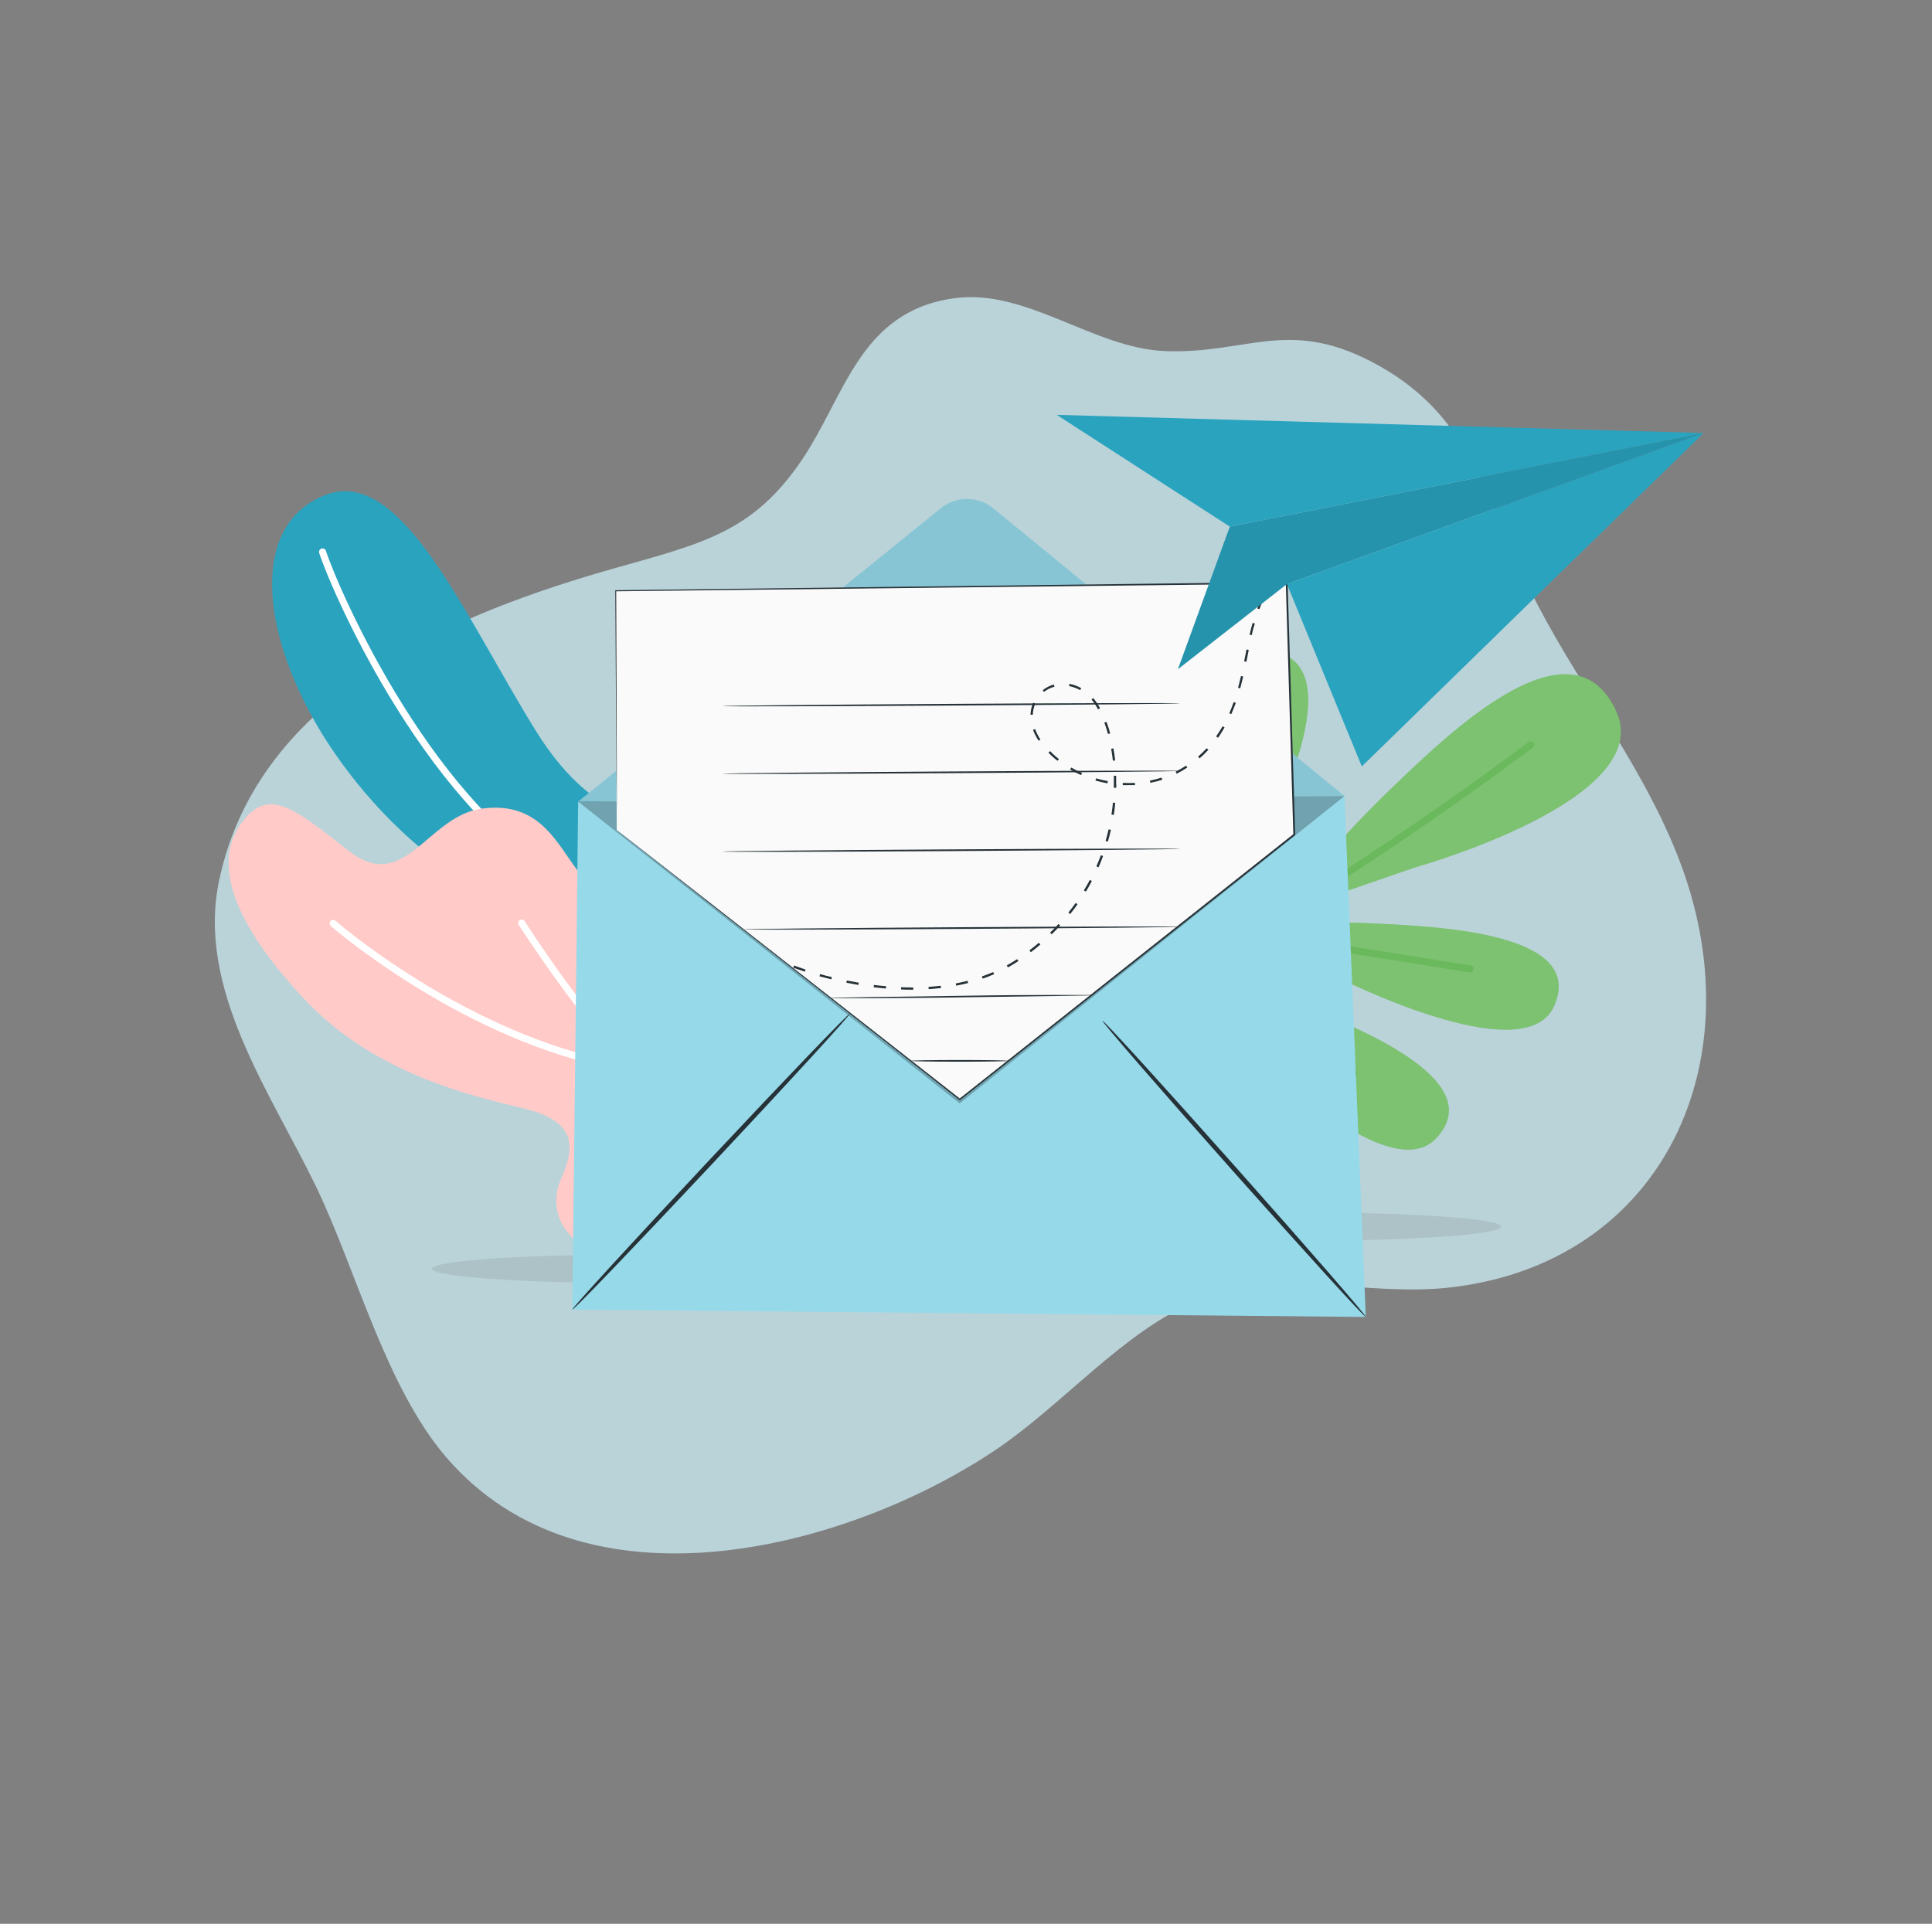 <svg width="244" height="243" viewBox="0 0 244 243" fill="none" xmlns="http://www.w3.org/2000/svg">
<rect x="0" y="0" width="244" height="243" fill="#808080" stroke="none"/>
<path d="M211.818 107.955C222.099 133.774 210.108 159.577 183.097 162.627C172.555 163.823 161.384 160.039 151.255 164.245C141.753 168.193 134.153 177.572 125.412 183.355C106.818 195.69 73.81 204.431 56.34 184.048C48.687 175.12 44.972 160.353 39.91 149.871C34.079 137.819 24.733 124.819 27.703 111.069C32.782 87.483 57.561 77.431 77.872 71.705C88.799 68.62 95.07 67.174 101.163 58.256C106.794 49.992 108.545 39.273 120.601 37.661C129.653 36.451 138.143 43.987 147.139 44.347C157.274 44.754 162.522 40.206 173.04 45.597C185.8 52.139 187.432 62.654 193.124 74.286C198.816 85.918 206.986 95.803 211.818 107.955Z" fill="#D4F7FF" fill-opacity="0.7"/>
<ellipse cx="78.979" cy="160.265" rx="24.432" ry="1.777" fill="#4F4F4F" fill-opacity="0.13"/>
<path d="M84.392 103.287C84.392 103.287 75.979 105.763 67.59 92.183C58.544 77.525 50.676 58.856 41.137 62.509C31.599 66.161 32.921 79.598 40.227 91.948C46.629 102.757 64.693 123.811 90.993 114.741L84.392 103.287Z" fill="#2AA3BF"/>
<path d="M90.204 113.309L90.135 113.349C84.263 115.461 78.238 115.042 72.237 112.114C54.432 103.408 42.016 75.074 40.315 69.857C40.28 69.745 40.289 69.624 40.342 69.519C40.394 69.414 40.484 69.334 40.595 69.294C40.708 69.26 40.83 69.271 40.936 69.325C41.041 69.378 41.122 69.47 41.162 69.581C42.86 74.759 55.096 102.746 72.625 111.314C75.254 112.694 78.141 113.513 81.103 113.719C84.065 113.924 87.038 113.512 89.832 112.508C89.888 112.489 89.947 112.48 90.006 112.483C90.064 112.486 90.122 112.501 90.175 112.526C90.228 112.552 90.276 112.588 90.315 112.632C90.354 112.676 90.384 112.728 90.403 112.784C90.437 112.881 90.436 112.987 90.4 113.083C90.364 113.179 90.294 113.259 90.204 113.309Z" fill="white"/>
<path d="M110.746 148.732C103.727 154.178 91.352 161.335 80.95 159.849C70.547 158.364 69.23 152.658 70.802 149.045C72.373 145.433 73.419 141.745 66.097 139.994C58.775 138.242 47.017 135.428 38.286 126.04C29.556 116.653 26.848 109.186 30.368 104.135C33.783 99.238 37.035 101.994 44.056 107.494C51.076 112.995 53.963 103.115 60.779 102.151C67.594 101.187 69.938 105.743 72.49 109.347C75.042 112.951 77.474 112.948 80.602 111.133C83.73 109.319 87.886 109.313 89.963 112.894L110.746 148.732Z" fill="#FFCAC8"/>
<path d="M103.466 136.174C103.437 136.2 103.403 136.22 103.366 136.232C102.982 136.331 93.776 138.609 76.191 134.727C57.464 130.593 41.938 117.104 41.779 116.971C41.693 116.891 41.642 116.781 41.635 116.665C41.629 116.548 41.668 116.433 41.744 116.344C41.821 116.257 41.93 116.203 42.047 116.195C42.163 116.187 42.278 116.226 42.366 116.302C42.518 116.44 57.883 129.775 76.384 133.855C93.727 137.693 103.047 135.4 103.145 135.374C103.202 135.36 103.261 135.357 103.318 135.366C103.376 135.375 103.431 135.395 103.481 135.425C103.531 135.455 103.575 135.495 103.609 135.542C103.644 135.589 103.669 135.642 103.683 135.699C103.703 135.791 103.693 135.887 103.653 135.973C103.614 136.058 103.548 136.129 103.466 136.174Z" fill="white"/>
<path d="M80.946 135.543C80.87 135.589 80.781 135.61 80.692 135.602C80.603 135.595 80.518 135.56 80.45 135.502C74.31 130.6 65.891 117.376 65.511 116.826C65.45 116.726 65.43 116.606 65.456 116.491C65.481 116.377 65.55 116.277 65.648 116.212C65.749 116.156 65.868 116.138 65.981 116.164C66.095 116.189 66.195 116.255 66.262 116.349C66.342 116.488 74.955 130.01 80.981 134.824C81.027 134.861 81.066 134.906 81.094 134.958C81.122 135.009 81.14 135.066 81.146 135.125C81.152 135.183 81.147 135.242 81.13 135.299C81.113 135.355 81.085 135.407 81.048 135.453C81.019 135.488 80.984 135.518 80.946 135.543V135.543Z" fill="white"/>
<path d="M86.165 144.686C85.46 145.102 84.731 145.477 83.981 145.808C83.927 145.831 83.87 145.844 83.811 145.845C83.752 145.845 83.694 145.835 83.639 145.813C83.585 145.791 83.535 145.759 83.493 145.718C83.451 145.677 83.417 145.628 83.394 145.574C83.371 145.52 83.358 145.462 83.357 145.403C83.357 145.344 83.367 145.286 83.389 145.232C83.411 145.177 83.443 145.127 83.484 145.085C83.525 145.043 83.574 145.009 83.628 144.986C83.697 144.946 91.325 141.611 92.668 136.365C92.678 136.305 92.701 136.247 92.735 136.196C92.769 136.145 92.813 136.102 92.865 136.069C92.916 136.036 92.974 136.014 93.035 136.004C93.095 135.994 93.157 135.997 93.216 136.013C93.275 136.028 93.331 136.055 93.379 136.093C93.427 136.131 93.467 136.178 93.496 136.232C93.525 136.286 93.543 136.345 93.548 136.406C93.553 136.467 93.545 136.528 93.525 136.586C92.572 140.415 88.671 143.233 86.165 144.686Z" fill="white"/>
<path d="M168.691 123.328C168.691 123.328 192.458 135.497 196.252 127.123C200.205 118.406 183.838 117.194 175.845 116.759C158.767 115.815 155.419 117.381 159.435 119.194L168.691 123.328ZM149.114 124.351C145.887 121.333 149.578 120.936 165.431 127.37C172.887 130.388 187.935 136.834 181.363 143.799C175.064 150.488 156.518 131.263 156.518 131.263L149.114 124.351ZM134.434 128.12C132.423 125.349 135.283 125.581 146.477 132.796C151.719 136.182 162.303 143.295 156.289 147.671C150.489 151.871 139.114 134.488 139.114 134.488L134.434 128.12ZM117.031 132.043C115.013 129.271 117.88 129.505 129.067 136.719C134.309 140.105 144.9 147.218 138.879 151.594C133.069 155.765 121.688 138.43 121.688 138.43L117.031 132.043ZM152.925 119.299C150.932 123.219 149.52 119.809 151.247 102.788C152.035 94.801 154.005 78.529 162.536 82.881C170.731 87.051 157.485 110.233 157.485 110.233L152.925 119.299ZM141.131 122.824C139.958 127.064 137.892 123.999 136.201 106.971C135.402 98.991 134.087 82.656 143.28 85.219C152.145 87.679 143.766 113.032 143.766 113.032L141.131 122.824ZM126.775 126.653C125.883 130.273 124.068 127.725 122.241 113.37C121.382 106.638 119.887 92.851 127.75 94.811C135.319 96.685 128.802 118.317 128.802 118.317L126.775 126.653ZM113.562 129.333C112.293 132.838 110.757 130.114 110.465 115.635C110.33 108.854 110.301 94.987 117.916 97.76C125.223 100.433 116.466 121.252 116.466 121.252L113.562 129.333ZM167.554 113.411C162.657 115.042 163.797 110.764 178.156 97.25C184.891 90.921 198.924 78.278 204.144 89.901C209.162 101.061 178.806 109.536 178.806 109.536L167.554 113.411ZM96.91 127.141C95.401 129.227 95.112 127.006 98.137 117.056C99.549 112.387 102.598 102.911 106.408 106.593C110.075 110.154 100.417 122.313 100.417 122.313L96.91 127.141Z" fill="#46A834"/>
<path opacity="0.3" d="M168.691 123.328C168.691 123.328 192.458 135.497 196.252 127.123C200.205 118.406 183.838 117.194 175.845 116.759C158.767 115.815 155.419 117.381 159.435 119.194L168.691 123.328ZM149.114 124.351C145.887 121.333 149.578 120.936 165.431 127.37C172.887 130.388 187.935 136.834 181.363 143.799C175.064 150.488 156.518 131.263 156.518 131.263L149.114 124.351ZM134.434 128.12C132.423 125.349 135.283 125.581 146.477 132.796C151.719 136.182 162.303 143.295 156.289 147.671C150.489 151.871 139.114 134.488 139.114 134.488L134.434 128.12ZM117.031 132.043C115.013 129.271 117.88 129.505 129.067 136.719C134.309 140.105 144.9 147.218 138.879 151.594C133.069 155.765 121.688 138.43 121.688 138.43L117.031 132.043ZM152.925 119.299C150.932 123.219 149.52 119.809 151.247 102.788C152.035 94.801 154.005 78.529 162.536 82.881C170.731 87.051 157.485 110.233 157.485 110.233L152.925 119.299ZM141.131 122.824C139.958 127.064 137.892 123.999 136.201 106.971C135.402 98.991 134.087 82.656 143.28 85.219C152.145 87.679 143.766 113.032 143.766 113.032L141.131 122.824ZM126.775 126.653C125.883 130.273 124.068 127.725 122.241 113.37C121.382 106.638 119.887 92.851 127.75 94.811C135.319 96.685 128.802 118.317 128.802 118.317L126.775 126.653ZM113.562 129.333C112.293 132.838 110.757 130.114 110.465 115.635C110.33 108.854 110.301 94.987 117.916 97.76C125.223 100.433 116.466 121.252 116.466 121.252L113.562 129.333ZM167.554 113.411C162.657 115.042 163.797 110.764 178.156 97.25C184.891 90.921 198.924 78.278 204.144 89.901C209.162 101.061 178.806 109.536 178.806 109.536L167.554 113.411ZM96.91 127.141C95.401 129.227 95.112 127.006 98.137 117.056C99.549 112.387 102.598 102.911 106.408 106.593C110.075 110.154 100.417 122.313 100.417 122.313L96.91 127.141Z" fill="white"/>
<path d="M157.603 117.9L185.66 122.379L157.603 117.9ZM147.761 122.35L170.976 135.466L147.761 122.35ZM157.547 95.373L151.327 120.707L157.547 95.373ZM134.13 126.617L150.609 142.29L134.13 126.617ZM139.844 124.713L140.771 105.449L139.844 124.713ZM125.707 127.901L125.701 113.098L125.707 127.901ZM116.66 130.583L126.895 138.944L116.66 130.583ZM112.71 131.04L114.249 113.788L112.71 131.04ZM80.03 131.342C80.05 131.227 80.115 131.125 80.21 131.058C80.305 130.991 80.423 130.964 80.538 130.983C96.891 133.702 124.479 129.994 147.616 121.962C162.403 116.829 192.723 93.985 193.03 93.74C193.12 93.666 193.236 93.631 193.353 93.642C193.469 93.653 193.577 93.711 193.651 93.801C193.687 93.845 193.715 93.896 193.732 93.951C193.748 94.006 193.754 94.064 193.748 94.121C193.743 94.178 193.726 94.234 193.699 94.284C193.672 94.335 193.635 94.379 193.59 94.415C193.286 94.646 162.85 117.585 147.932 122.762C124.239 130.929 97.147 134.602 80.398 131.822C80.288 131.803 80.189 131.743 80.121 131.654C80.053 131.565 80.02 131.454 80.03 131.342V131.342ZM157.169 117.864C157.188 117.749 157.251 117.647 157.345 117.578C157.438 117.509 157.555 117.481 157.67 117.498L185.744 121.95C185.801 121.958 185.856 121.978 185.906 122.008C185.955 122.038 185.998 122.077 186.033 122.124C186.067 122.171 186.091 122.224 186.105 122.28C186.118 122.336 186.12 122.394 186.111 122.451C186.092 122.566 186.029 122.669 185.935 122.738C185.841 122.806 185.724 122.835 185.609 122.818L157.552 118.339C157.442 118.323 157.342 118.264 157.273 118.176C157.204 118.088 157.172 117.977 157.183 117.865L157.169 117.864ZM147.378 122.157C147.436 122.057 147.53 121.984 147.641 121.953C147.752 121.922 147.871 121.935 147.972 121.99L171.187 135.113C171.288 135.17 171.363 135.264 171.394 135.376C171.425 135.487 171.411 135.607 171.354 135.708C171.298 135.809 171.203 135.883 171.092 135.914C170.98 135.946 170.861 135.931 170.76 135.875L147.544 122.759C147.47 122.717 147.409 122.655 147.368 122.58C147.328 122.505 147.311 122.42 147.318 122.335C147.322 122.262 147.343 122.191 147.381 122.129L147.378 122.157ZM150.912 120.631L157.116 95.31C157.123 95.248 157.144 95.188 157.176 95.135C157.208 95.081 157.251 95.035 157.302 94.999C157.353 94.964 157.411 94.939 157.473 94.928C157.534 94.916 157.597 94.918 157.657 94.932C157.718 94.947 157.775 94.974 157.824 95.012C157.874 95.05 157.915 95.098 157.944 95.153C157.974 95.208 157.991 95.268 157.996 95.331C158 95.393 157.991 95.455 157.97 95.514L151.766 120.835C151.747 120.949 151.684 121.051 151.59 121.118C151.496 121.186 151.379 121.213 151.265 121.194C151.151 121.175 151.049 121.112 150.982 121.018C150.914 120.924 150.887 120.808 150.906 120.693L150.912 120.631ZM133.805 126.338C133.886 126.254 133.997 126.205 134.113 126.202C134.23 126.199 134.343 126.242 134.427 126.322L150.94 142.006C151.026 142.086 151.076 142.197 151.08 142.314C151.083 142.432 151.04 142.546 150.96 142.631C150.879 142.717 150.768 142.767 150.651 142.771C150.533 142.774 150.42 142.731 150.334 142.651L133.796 126.937C133.748 126.891 133.711 126.835 133.687 126.773C133.664 126.711 133.656 126.644 133.662 126.578C133.678 126.474 133.729 126.379 133.808 126.31L133.805 126.338ZM140.788 105.063C140.904 105.07 141.012 105.123 141.089 105.21C141.166 105.297 141.206 105.41 141.2 105.526L140.284 124.757C140.266 124.864 140.21 124.96 140.125 125.028C140.041 125.096 139.934 125.13 139.826 125.125C139.718 125.119 139.616 125.074 139.538 124.998C139.461 124.922 139.415 124.821 139.407 124.713L140.327 105.447C140.335 105.331 140.388 105.223 140.474 105.146C140.561 105.069 140.675 105.029 140.791 105.035L140.788 105.063ZM125.699 112.689C125.757 112.688 125.815 112.699 125.868 112.72C125.922 112.742 125.972 112.774 126.013 112.815C126.054 112.856 126.087 112.904 126.109 112.958C126.131 113.012 126.142 113.069 126.142 113.128L126.142 127.93C126.142 127.988 126.131 128.044 126.109 128.098C126.087 128.151 126.054 128.199 126.014 128.239C125.973 128.28 125.925 128.312 125.871 128.334C125.818 128.356 125.761 128.367 125.704 128.366C125.588 128.365 125.478 128.318 125.397 128.236C125.315 128.154 125.269 128.044 125.268 127.928L125.261 113.125L125.265 113.083C125.268 112.97 125.316 112.862 125.397 112.783C125.479 112.705 125.588 112.661 125.701 112.661L125.699 112.689ZM116.318 130.338C116.391 130.247 116.498 130.19 116.614 130.177C116.73 130.165 116.846 130.199 116.937 130.272L127.176 138.598C127.264 138.674 127.319 138.781 127.33 138.896C127.341 139.011 127.307 139.127 127.235 139.217C127.161 139.308 127.055 139.366 126.939 139.378C126.823 139.39 126.706 139.356 126.615 139.283L116.377 130.957C116.321 130.91 116.277 130.85 116.249 130.782C116.222 130.714 116.211 130.641 116.218 130.568C116.222 130.473 116.258 130.382 116.32 130.31L116.318 130.338ZM114.292 113.348C114.407 113.361 114.512 113.418 114.586 113.506C114.66 113.595 114.697 113.709 114.689 113.824L113.151 131.076C113.139 131.191 113.083 131.296 112.994 131.369C112.904 131.443 112.79 131.477 112.675 131.466C112.617 131.462 112.561 131.447 112.509 131.421C112.457 131.394 112.411 131.358 112.374 131.313C112.337 131.269 112.309 131.217 112.293 131.161C112.276 131.106 112.271 131.048 112.278 130.99L113.817 113.738C113.82 113.679 113.835 113.621 113.86 113.568C113.886 113.514 113.923 113.467 113.967 113.428C114.012 113.389 114.064 113.359 114.12 113.34C114.176 113.322 114.236 113.315 114.295 113.32L114.292 113.348ZM86.238 133.935C86.318 133.907 94.706 131.767 97.511 123.12C97.547 123.008 97.626 122.916 97.731 122.863C97.835 122.81 97.956 122.8 98.068 122.836C98.177 122.875 98.266 122.955 98.318 123.059C98.369 123.162 98.379 123.282 98.344 123.392C95.387 132.511 86.53 134.76 86.443 134.787C86.329 134.812 86.21 134.792 86.111 134.731C86.012 134.67 85.94 134.572 85.912 134.459L85.925 134.32C85.926 134.226 85.958 134.135 86.015 134.061C86.072 133.987 86.151 133.933 86.241 133.907L86.238 133.935ZM80.03 131.342C80.05 131.227 80.115 131.125 80.21 131.058C80.305 130.991 80.423 130.964 80.538 130.983C96.891 133.702 124.479 129.994 147.616 121.962C162.403 116.829 192.723 93.985 193.03 93.74C193.12 93.666 193.236 93.631 193.353 93.642C193.469 93.653 193.577 93.711 193.651 93.801C193.687 93.845 193.715 93.896 193.732 93.951C193.748 94.006 193.754 94.064 193.748 94.121C193.743 94.178 193.726 94.234 193.699 94.284C193.672 94.335 193.635 94.379 193.59 94.415C193.286 94.646 162.85 117.585 147.932 122.762C124.239 130.929 97.147 134.602 80.398 131.822C80.288 131.803 80.189 131.743 80.121 131.654C80.053 131.565 80.02 131.454 80.03 131.342V131.342ZM157.169 117.864C157.188 117.749 157.251 117.647 157.345 117.578C157.438 117.509 157.555 117.481 157.67 117.498L185.744 121.95C185.801 121.958 185.856 121.978 185.906 122.008C185.955 122.038 185.998 122.077 186.033 122.124C186.067 122.171 186.091 122.224 186.105 122.28C186.118 122.336 186.12 122.394 186.111 122.451C186.092 122.566 186.029 122.669 185.935 122.738C185.841 122.806 185.724 122.835 185.609 122.818L157.552 118.339C157.442 118.323 157.342 118.264 157.273 118.176C157.204 118.088 157.172 117.977 157.183 117.865L157.169 117.864ZM147.378 122.157C147.436 122.057 147.53 121.984 147.641 121.953C147.752 121.922 147.871 121.935 147.972 121.99L171.187 135.113C171.288 135.17 171.363 135.264 171.394 135.376C171.425 135.487 171.411 135.607 171.354 135.708C171.298 135.809 171.203 135.883 171.092 135.914C170.98 135.946 170.861 135.931 170.76 135.875L147.544 122.759C147.47 122.717 147.409 122.655 147.368 122.58C147.328 122.505 147.311 122.42 147.318 122.335C147.322 122.262 147.343 122.191 147.381 122.129L147.378 122.157ZM150.912 120.631L157.116 95.31C157.123 95.248 157.144 95.188 157.176 95.135C157.208 95.081 157.251 95.035 157.302 94.999C157.353 94.964 157.411 94.939 157.473 94.928C157.534 94.916 157.597 94.918 157.657 94.932C157.718 94.947 157.775 94.974 157.824 95.012C157.874 95.05 157.915 95.098 157.944 95.153C157.974 95.208 157.991 95.268 157.996 95.331C158 95.393 157.991 95.455 157.97 95.514L151.766 120.835C151.747 120.949 151.684 121.051 151.59 121.118C151.496 121.186 151.379 121.213 151.265 121.194C151.151 121.175 151.049 121.112 150.982 121.018C150.914 120.924 150.887 120.808 150.906 120.693L150.912 120.631ZM133.805 126.338C133.886 126.254 133.997 126.205 134.113 126.202C134.23 126.199 134.343 126.242 134.427 126.322L150.94 142.006C150.983 142.045 151.017 142.093 151.041 142.146C151.065 142.199 151.078 142.256 151.08 142.314C151.081 142.373 151.072 142.43 151.051 142.485C151.031 142.539 151 142.589 150.96 142.631C150.92 142.674 150.872 142.708 150.819 142.732C150.766 142.756 150.709 142.769 150.651 142.771C150.593 142.772 150.535 142.763 150.48 142.742C150.426 142.722 150.376 142.69 150.334 142.651L133.796 126.937C133.748 126.891 133.711 126.835 133.687 126.773C133.664 126.711 133.656 126.644 133.662 126.578C133.678 126.474 133.729 126.379 133.808 126.31L133.805 126.338ZM140.788 105.063C140.904 105.07 141.012 105.123 141.089 105.21C141.166 105.297 141.206 105.41 141.2 105.526L140.284 124.757C140.266 124.864 140.21 124.96 140.125 125.028C140.041 125.096 139.934 125.13 139.826 125.125C139.718 125.119 139.616 125.074 139.538 124.998C139.461 124.922 139.415 124.821 139.407 124.713L140.327 105.447C140.335 105.331 140.388 105.223 140.474 105.146C140.561 105.069 140.675 105.029 140.791 105.035L140.788 105.063ZM125.699 112.689C125.757 112.688 125.815 112.699 125.868 112.72C125.922 112.742 125.972 112.774 126.013 112.815C126.054 112.856 126.087 112.904 126.109 112.958C126.131 113.012 126.142 113.069 126.142 113.128L126.142 127.93C126.142 127.988 126.131 128.044 126.109 128.098C126.087 128.151 126.054 128.199 126.014 128.239C125.973 128.28 125.925 128.312 125.871 128.334C125.818 128.356 125.761 128.367 125.704 128.366C125.588 128.365 125.478 128.318 125.397 128.236C125.315 128.154 125.269 128.044 125.268 127.928L125.261 113.125L125.265 113.083C125.268 112.97 125.316 112.862 125.397 112.783C125.479 112.705 125.588 112.661 125.701 112.661L125.699 112.689ZM116.318 130.338C116.391 130.247 116.498 130.19 116.614 130.177C116.73 130.165 116.846 130.199 116.937 130.272L127.176 138.598C127.264 138.674 127.319 138.781 127.33 138.896C127.341 139.011 127.307 139.127 127.235 139.217C127.161 139.308 127.055 139.366 126.939 139.378C126.823 139.39 126.706 139.356 126.615 139.283L116.377 130.957C116.321 130.91 116.277 130.85 116.249 130.782C116.222 130.714 116.211 130.641 116.218 130.568C116.222 130.473 116.258 130.382 116.32 130.31L116.318 130.338ZM114.292 113.348C114.407 113.361 114.512 113.418 114.586 113.506C114.66 113.595 114.697 113.709 114.689 113.824L113.151 131.076C113.139 131.191 113.083 131.296 112.994 131.369C112.904 131.443 112.79 131.477 112.675 131.466C112.617 131.462 112.561 131.447 112.509 131.421C112.457 131.394 112.411 131.358 112.374 131.313C112.337 131.269 112.309 131.217 112.293 131.161C112.276 131.106 112.271 131.048 112.278 130.99L113.817 113.738C113.82 113.679 113.835 113.621 113.86 113.568C113.886 113.514 113.923 113.467 113.967 113.428C114.012 113.389 114.064 113.359 114.12 113.34C114.176 113.322 114.236 113.315 114.295 113.32L114.292 113.348ZM86.238 133.935C86.318 133.907 94.706 131.767 97.511 123.12C97.547 123.008 97.626 122.916 97.731 122.863C97.835 122.81 97.956 122.8 98.068 122.836C98.177 122.875 98.266 122.955 98.318 123.059C98.369 123.162 98.379 123.282 98.344 123.392C95.387 132.511 86.53 134.76 86.443 134.787C86.329 134.812 86.21 134.792 86.111 134.731C86.012 134.67 85.94 134.572 85.912 134.459L85.925 134.32C85.926 134.226 85.958 134.135 86.015 134.061C86.072 133.987 86.151 133.933 86.241 133.907L86.238 133.935Z" fill="#46A834"/>
<path opacity="0.2" d="M80.03 131.342C80.05 131.227 80.115 131.125 80.21 131.058C80.305 130.991 80.423 130.964 80.538 130.983C96.891 133.702 124.479 129.994 147.616 121.962C162.403 116.829 192.723 93.985 193.03 93.74C193.12 93.666 193.236 93.631 193.353 93.642C193.469 93.654 193.577 93.711 193.651 93.801C193.687 93.845 193.715 93.896 193.732 93.951C193.748 94.006 193.754 94.064 193.748 94.121C193.743 94.178 193.726 94.234 193.699 94.284C193.672 94.335 193.635 94.379 193.59 94.415C193.286 94.646 162.85 117.585 147.932 122.762C124.239 130.929 97.147 134.602 80.398 131.822C80.288 131.803 80.189 131.743 80.121 131.654C80.053 131.565 80.02 131.454 80.03 131.342ZM157.169 117.864C157.188 117.749 157.251 117.647 157.345 117.578C157.438 117.509 157.555 117.481 157.67 117.498L185.744 121.95C185.801 121.958 185.856 121.978 185.906 122.008C185.955 122.038 185.998 122.077 186.033 122.124C186.067 122.171 186.091 122.224 186.105 122.28C186.118 122.336 186.12 122.394 186.111 122.451C186.092 122.566 186.029 122.669 185.935 122.738C185.841 122.806 185.724 122.835 185.609 122.818L157.552 118.339C157.442 118.323 157.342 118.264 157.273 118.176C157.204 118.088 157.172 117.977 157.183 117.865L157.169 117.864ZM147.378 122.157C147.436 122.057 147.53 121.984 147.641 121.953C147.752 121.922 147.871 121.935 147.972 121.99L171.187 135.113C171.288 135.17 171.363 135.264 171.394 135.376C171.425 135.487 171.411 135.607 171.354 135.708C171.298 135.809 171.203 135.883 171.092 135.914C170.98 135.946 170.861 135.931 170.76 135.875L147.544 122.759C147.47 122.717 147.409 122.655 147.368 122.58C147.328 122.505 147.311 122.42 147.318 122.335C147.322 122.262 147.343 122.191 147.381 122.129L147.378 122.157ZM150.912 120.631L157.116 95.31C157.123 95.248 157.144 95.188 157.176 95.135C157.208 95.081 157.251 95.035 157.302 94.999C157.353 94.964 157.411 94.939 157.473 94.928C157.534 94.916 157.597 94.918 157.657 94.932C157.718 94.947 157.775 94.974 157.824 95.012C157.874 95.05 157.915 95.098 157.944 95.153C157.974 95.208 157.991 95.268 157.996 95.331C158 95.393 157.991 95.455 157.97 95.514L151.766 120.835C151.747 120.949 151.684 121.051 151.59 121.118C151.496 121.186 151.379 121.213 151.265 121.194C151.151 121.175 151.049 121.112 150.982 121.018C150.914 120.924 150.887 120.808 150.906 120.693L150.912 120.631ZM133.805 126.338C133.886 126.254 133.997 126.205 134.113 126.202C134.23 126.199 134.343 126.242 134.427 126.322L150.94 142.006C151.026 142.086 151.076 142.197 151.08 142.314C151.083 142.432 151.04 142.546 150.96 142.631C150.879 142.717 150.768 142.767 150.651 142.771C150.533 142.774 150.42 142.731 150.334 142.651L133.796 126.937C133.748 126.891 133.711 126.835 133.687 126.773C133.664 126.711 133.656 126.644 133.662 126.578C133.678 126.474 133.729 126.379 133.808 126.31L133.805 126.338ZM140.788 105.063C140.904 105.07 141.012 105.123 141.089 105.21C141.166 105.297 141.206 105.41 141.2 105.526L140.284 124.757C140.266 124.864 140.21 124.96 140.125 125.028C140.041 125.096 139.934 125.13 139.826 125.125C139.718 125.119 139.616 125.074 139.538 124.998C139.461 124.922 139.415 124.821 139.407 124.713L140.327 105.447C140.335 105.331 140.388 105.223 140.474 105.146C140.561 105.069 140.675 105.029 140.791 105.035L140.788 105.063ZM125.699 112.689C125.757 112.688 125.815 112.699 125.868 112.72C125.922 112.742 125.972 112.774 126.013 112.815C126.054 112.856 126.087 112.904 126.109 112.958C126.131 113.012 126.142 113.069 126.142 113.128L126.142 127.93C126.142 127.988 126.131 128.044 126.109 128.098C126.087 128.151 126.054 128.199 126.014 128.239C125.973 128.28 125.925 128.312 125.871 128.334C125.818 128.356 125.761 128.367 125.704 128.366C125.588 128.365 125.478 128.318 125.397 128.236C125.315 128.154 125.269 128.044 125.268 127.928L125.261 113.125L125.265 113.083C125.268 112.97 125.316 112.862 125.397 112.784C125.479 112.705 125.588 112.661 125.701 112.661L125.699 112.689ZM116.318 130.338C116.391 130.247 116.498 130.19 116.614 130.177C116.73 130.165 116.846 130.199 116.937 130.272L127.176 138.598C127.264 138.674 127.319 138.781 127.33 138.896C127.341 139.011 127.307 139.127 127.235 139.217C127.161 139.308 127.055 139.366 126.939 139.378C126.823 139.39 126.706 139.356 126.615 139.283L116.377 130.957C116.321 130.91 116.277 130.85 116.249 130.782C116.222 130.714 116.211 130.641 116.218 130.568C116.222 130.473 116.258 130.382 116.32 130.31L116.318 130.338ZM114.292 113.348C114.407 113.361 114.512 113.418 114.586 113.506C114.66 113.595 114.697 113.709 114.689 113.824L113.151 131.076C113.139 131.191 113.083 131.296 112.994 131.369C112.904 131.443 112.79 131.477 112.675 131.466C112.617 131.462 112.561 131.447 112.509 131.421C112.457 131.394 112.411 131.358 112.374 131.313C112.337 131.269 112.309 131.217 112.293 131.161C112.276 131.106 112.271 131.048 112.278 130.99L113.817 113.738C113.82 113.679 113.835 113.621 113.86 113.568C113.886 113.514 113.923 113.467 113.967 113.428C114.012 113.389 114.064 113.359 114.12 113.34C114.176 113.322 114.236 113.315 114.295 113.32L114.292 113.348ZM86.238 133.935C86.318 133.907 94.706 131.767 97.511 123.12C97.547 123.008 97.626 122.916 97.731 122.863C97.835 122.81 97.956 122.8 98.068 122.836C98.177 122.875 98.266 122.955 98.318 123.059C98.369 123.162 98.379 123.282 98.344 123.392C95.387 132.511 86.53 134.76 86.443 134.787C86.329 134.812 86.21 134.792 86.111 134.731C86.012 134.67 85.94 134.572 85.912 134.459L85.925 134.32C85.926 134.226 85.958 134.135 86.015 134.061C86.072 133.987 86.151 133.933 86.241 133.907L86.238 133.935ZM80.03 131.342C80.05 131.227 80.115 131.125 80.21 131.058C80.305 130.991 80.423 130.964 80.538 130.983C96.891 133.702 124.479 129.994 147.616 121.962C162.403 116.829 192.723 93.985 193.03 93.74C193.12 93.666 193.236 93.631 193.353 93.642C193.469 93.654 193.577 93.711 193.651 93.801C193.687 93.845 193.715 93.896 193.732 93.951C193.748 94.006 193.754 94.064 193.748 94.121C193.743 94.178 193.726 94.234 193.699 94.284C193.672 94.335 193.635 94.379 193.59 94.415C193.286 94.646 162.85 117.585 147.932 122.762C124.239 130.929 97.147 134.602 80.398 131.822C80.288 131.803 80.189 131.743 80.121 131.654C80.053 131.565 80.02 131.454 80.03 131.342ZM157.169 117.864C157.188 117.749 157.251 117.647 157.345 117.578C157.438 117.509 157.555 117.481 157.67 117.498L185.744 121.95C185.801 121.958 185.856 121.978 185.906 122.008C185.955 122.038 185.998 122.077 186.033 122.124C186.067 122.171 186.091 122.224 186.105 122.28C186.118 122.336 186.12 122.394 186.111 122.451C186.092 122.566 186.029 122.669 185.935 122.738C185.841 122.806 185.724 122.835 185.609 122.818L157.552 118.339C157.442 118.323 157.342 118.264 157.273 118.176C157.204 118.088 157.172 117.977 157.183 117.865L157.169 117.864ZM147.378 122.157C147.436 122.057 147.53 121.984 147.641 121.953C147.752 121.922 147.871 121.935 147.972 121.99L171.187 135.113C171.288 135.17 171.363 135.264 171.394 135.376C171.425 135.487 171.411 135.607 171.354 135.708C171.298 135.809 171.203 135.883 171.092 135.914C170.98 135.946 170.861 135.931 170.76 135.875L147.544 122.759C147.47 122.717 147.409 122.655 147.368 122.58C147.328 122.505 147.311 122.42 147.318 122.335C147.322 122.262 147.343 122.191 147.381 122.129L147.378 122.157ZM150.912 120.631L157.116 95.31C157.123 95.248 157.144 95.188 157.176 95.135C157.208 95.081 157.251 95.035 157.302 94.999C157.353 94.964 157.411 94.939 157.473 94.928C157.534 94.916 157.597 94.918 157.657 94.932C157.718 94.947 157.775 94.974 157.824 95.012C157.874 95.05 157.915 95.098 157.944 95.153C157.974 95.208 157.991 95.268 157.996 95.331C158 95.393 157.991 95.455 157.97 95.514L151.766 120.835C151.747 120.949 151.684 121.051 151.59 121.118C151.496 121.186 151.379 121.213 151.265 121.194C151.151 121.175 151.049 121.112 150.982 121.018C150.914 120.924 150.887 120.808 150.906 120.693L150.912 120.631ZM133.805 126.338C133.886 126.254 133.997 126.205 134.113 126.202C134.23 126.199 134.343 126.242 134.427 126.322L150.94 142.006C150.983 142.045 151.017 142.093 151.041 142.146C151.065 142.199 151.078 142.256 151.08 142.314C151.081 142.373 151.072 142.43 151.051 142.485C151.031 142.539 151 142.589 150.96 142.631C150.92 142.674 150.872 142.708 150.819 142.732C150.766 142.756 150.709 142.769 150.651 142.771C150.593 142.772 150.535 142.763 150.48 142.742C150.426 142.722 150.376 142.69 150.334 142.651L133.796 126.937C133.748 126.891 133.711 126.835 133.687 126.773C133.664 126.711 133.656 126.644 133.662 126.578C133.678 126.474 133.729 126.379 133.808 126.31L133.805 126.338ZM140.788 105.063C140.904 105.07 141.012 105.123 141.089 105.21C141.166 105.297 141.206 105.41 141.2 105.526L140.284 124.757C140.266 124.864 140.21 124.96 140.125 125.028C140.041 125.096 139.934 125.13 139.826 125.125C139.718 125.119 139.616 125.074 139.538 124.998C139.461 124.922 139.415 124.821 139.407 124.713L140.327 105.447C140.335 105.331 140.388 105.223 140.474 105.146C140.561 105.069 140.675 105.029 140.791 105.035L140.788 105.063ZM125.699 112.689C125.757 112.688 125.815 112.699 125.868 112.72C125.922 112.742 125.972 112.774 126.013 112.815C126.054 112.856 126.087 112.904 126.109 112.958C126.131 113.012 126.142 113.069 126.142 113.128L126.142 127.93C126.142 127.988 126.131 128.044 126.109 128.098C126.087 128.151 126.054 128.199 126.014 128.239C125.973 128.28 125.925 128.312 125.871 128.334C125.818 128.356 125.761 128.367 125.704 128.366C125.588 128.365 125.478 128.318 125.397 128.236C125.315 128.154 125.269 128.044 125.268 127.928L125.261 113.125L125.265 113.083C125.268 112.97 125.316 112.862 125.397 112.784C125.479 112.705 125.588 112.661 125.701 112.661L125.699 112.689ZM116.318 130.338C116.391 130.247 116.498 130.19 116.614 130.177C116.73 130.165 116.846 130.199 116.937 130.272L127.176 138.598C127.264 138.674 127.319 138.781 127.33 138.896C127.341 139.011 127.307 139.127 127.235 139.217C127.161 139.308 127.055 139.366 126.939 139.378C126.823 139.39 126.706 139.356 126.615 139.283L116.377 130.957C116.321 130.91 116.277 130.85 116.249 130.782C116.222 130.714 116.211 130.641 116.218 130.568C116.222 130.473 116.258 130.382 116.32 130.31L116.318 130.338ZM114.292 113.348C114.407 113.361 114.512 113.418 114.586 113.506C114.66 113.595 114.697 113.709 114.689 113.824L113.151 131.076C113.139 131.191 113.083 131.296 112.994 131.369C112.904 131.443 112.79 131.477 112.675 131.466C112.617 131.462 112.561 131.447 112.509 131.421C112.457 131.394 112.411 131.358 112.374 131.313C112.337 131.269 112.309 131.217 112.293 131.161C112.276 131.106 112.271 131.048 112.278 130.99L113.817 113.738C113.82 113.679 113.835 113.621 113.86 113.568C113.886 113.514 113.923 113.467 113.967 113.428C114.012 113.389 114.064 113.359 114.12 113.34C114.176 113.322 114.236 113.315 114.295 113.32L114.292 113.348ZM86.238 133.935C86.318 133.907 94.706 131.767 97.511 123.12C97.547 123.008 97.626 122.916 97.731 122.863C97.835 122.81 97.956 122.8 98.068 122.836C98.177 122.875 98.266 122.955 98.318 123.059C98.369 123.162 98.379 123.282 98.344 123.392C95.387 132.511 86.53 134.76 86.443 134.787C86.329 134.812 86.21 134.792 86.111 134.731C86.012 134.67 85.94 134.572 85.912 134.459L85.925 134.32C85.926 134.226 85.958 134.135 86.015 134.061C86.072 133.987 86.151 133.933 86.241 133.907L86.238 133.935Z" fill="white"/>
<ellipse cx="165.157" cy="154.934" rx="24.432" ry="1.777" fill="#4F4F4F" fill-opacity="0.13"/>
<path d="M73.021 101.253L169.798 100.551L172.493 166.346L72.282 165.419L73.021 101.253Z" fill="#96D9E9"/>
<path d="M73.017 101.253L118.822 64.191C119.763 63.43 120.938 63.017 122.148 63.022C123.358 63.026 124.529 63.447 125.465 64.215L169.798 100.551" fill="#96D9E9"/>
<g opacity="0.3">
<path opacity="0.3" d="M73.017 101.253L118.822 64.191C119.763 63.43 120.938 63.017 122.148 63.022C123.358 63.026 124.529 63.447 125.465 64.215L169.798 100.551" fill="black"/>
</g>
<path d="M72.283 165.419C72.164 165.304 79.91 156.844 89.589 146.525C99.268 136.206 107.207 127.93 107.33 128.041C107.453 128.152 99.703 136.612 90.024 146.935C80.345 157.258 72.406 165.53 72.283 165.419Z" fill="#263238"/>
<path d="M172.493 166.346C172.37 166.457 164.824 158.169 155.642 147.838C146.459 137.507 139.115 129.038 139.23 128.927C139.345 128.816 146.898 137.104 156.081 147.44C165.263 157.775 172.624 166.236 172.493 166.346Z" fill="#263238"/>
<g opacity="0.5">
<path opacity="0.5" d="M169.798 100.551L121.199 139.373L73.022 101.253" fill="black"/>
</g>
<path d="M77.892 104.847L77.744 74.624L162.483 73.619L163.439 105.421L121.195 138.865L77.892 104.847Z" fill="#FAFAFA"/>
<path d="M77.892 104.847C77.892 104.847 78.167 105.052 78.688 105.458L80.985 107.247L89.745 114.087L121.26 138.795H121.153L163.385 105.339L163.344 105.425C163.164 99.361 162.971 92.993 162.774 86.519C162.647 82.157 162.516 77.849 162.388 73.623L162.495 73.726L77.756 74.69L77.822 74.624C77.855 84.131 77.883 91.684 77.9 96.862C77.9 99.451 77.9 101.445 77.9 102.795V104.326C77.9 104.67 77.9 104.847 77.9 104.847C77.9 104.847 77.9 104.674 77.9 104.334C77.9 103.993 77.9 103.481 77.9 102.812C77.9 101.462 77.871 99.472 77.851 96.887C77.818 91.701 77.769 84.143 77.707 74.624V74.555H77.773L162.516 73.516H162.618V73.623C162.745 77.845 162.873 82.153 163.004 86.515C163.201 92.993 163.389 99.357 163.574 105.425V105.479L163.533 105.511L121.272 138.938L121.219 138.979L121.166 138.938L89.671 114.148L80.965 107.276L78.667 105.47C78.15 105.06 77.892 104.847 77.892 104.847Z" fill="#263238"/>
<path d="M149.09 88.841C149.09 88.899 136.129 89.026 120.148 89.12C104.167 89.215 91.201 89.251 91.201 89.19C91.201 89.128 104.158 89.005 120.148 88.907C136.137 88.808 149.09 88.78 149.09 88.841Z" fill="#263238"/>
<path d="M149.09 97.375C149.09 97.437 136.129 97.564 120.148 97.659C104.167 97.753 91.201 97.786 91.201 97.728C91.201 97.671 104.158 97.544 120.148 97.445C136.137 97.347 149.09 97.318 149.09 97.375Z" fill="#263238"/>
<path d="M149.09 107.218C149.09 107.276 136.129 107.403 120.148 107.502C104.167 107.6 91.201 107.629 91.201 107.567C91.201 107.506 104.158 107.383 120.148 107.288C136.137 107.194 149.09 107.157 149.09 107.218Z" fill="#263238"/>
<path d="M149.092 117.057C149.092 117.119 136.729 117.238 121.478 117.332C106.228 117.427 93.865 117.451 93.861 117.394C93.857 117.336 106.224 117.213 121.478 117.119C136.733 117.024 149.092 117 149.092 117.057Z" fill="#263238"/>
<path d="M138.249 125.694C138.138 125.713 138.026 125.721 137.913 125.719L136.936 125.747L133.359 125.805L121.546 125.973C116.934 126.051 112.754 126.076 109.73 126.08H106.152H105.175C105.063 126.082 104.95 126.075 104.839 126.059C104.95 126.04 105.063 126.032 105.175 126.035L106.152 126.01L109.73 125.948L121.542 125.78C126.154 125.702 130.335 125.678 133.355 125.674H136.936H137.913C138.025 125.673 138.138 125.68 138.249 125.694V125.694Z" fill="#263238"/>
<path d="M127.34 133.999C127.34 134.056 124.579 134.105 121.186 134.105C117.793 134.105 115.031 134.056 115.031 133.999C115.031 133.941 117.797 133.892 121.186 133.892C124.575 133.892 127.34 133.937 127.34 133.999Z" fill="#263238"/>
<path d="M115.114 125.01C114.69 125.01 114.246 125.01 113.802 124.983V124.697C114.25 124.716 114.701 124.724 115.129 124.724H115.338V125.01H115.102H115.114ZM117.286 124.941L117.267 124.655C117.78 124.621 118.294 124.575 118.811 124.514L118.845 124.8C118.324 124.857 117.804 124.907 117.286 124.941V124.941ZM111.884 124.861C111.383 124.815 110.862 124.762 110.341 124.697L110.375 124.411C110.893 124.476 111.406 124.533 111.919 124.575L111.884 124.861ZM120.759 124.503L120.701 124.224C121.207 124.125 121.709 124.015 122.199 123.889L122.272 124.167C121.766 124.293 121.257 124.407 120.748 124.503H120.759ZM108.411 124.411C107.906 124.323 107.393 124.228 106.891 124.125L106.949 123.847C107.451 123.95 107.96 124.045 108.461 124.129L108.411 124.411ZM104.992 123.698C104.487 123.576 103.985 123.443 103.495 123.317L103.572 123.042C104.059 123.18 104.56 123.313 105.062 123.424L104.992 123.698ZM124.105 123.607L124.008 123.336C124.495 123.168 124.973 122.981 125.436 122.783L125.552 123.042C125.097 123.244 124.61 123.45 124.116 123.607H124.105ZM101.643 122.737C100.721 122.436 100.184 122.219 100.177 122.219L100.289 121.952C100.289 121.952 100.821 122.166 101.736 122.467L101.643 122.737ZM127.292 122.192L127.149 121.941C127.593 121.697 128.033 121.43 128.458 121.152L128.616 121.392C128.199 121.674 127.759 121.925 127.304 122.192H127.292ZM130.186 120.267L130.009 120.042C130.418 119.73 130.819 119.409 131.201 119.085L131.39 119.303C131.016 119.638 130.611 119.954 130.198 120.267H130.186ZM132.818 118.01L132.617 117.804C132.98 117.45 133.339 117.084 133.682 116.714L133.895 116.908C133.547 117.282 133.2 117.652 132.83 118.01H132.818ZM135.152 115.448L134.925 115.273C135.245 114.892 135.554 114.465 135.843 114.057L136.082 114.221C135.797 114.636 135.477 115.063 135.164 115.444L135.152 115.448ZM137.136 112.616L136.889 112.467C137.155 112.032 137.406 111.586 137.641 111.144L137.896 111.278C137.672 111.724 137.406 112.174 137.147 112.616H137.136ZM138.73 109.547L138.467 109.432C138.664 108.979 138.853 108.502 139.034 108.026L139.308 108.125C139.139 108.609 138.949 109.086 138.741 109.547H138.73ZM139.906 106.303L139.629 106.222C139.771 105.742 139.899 105.247 140.015 104.755L140.296 104.82C140.192 105.315 140.061 105.815 139.918 106.295L139.906 106.303ZM140.655 102.936L140.37 102.891C140.447 102.395 140.508 101.888 140.559 101.388L140.844 101.415C140.809 101.922 140.744 102.433 140.667 102.936H140.655ZM140.964 99.505H140.674C140.674 99.284 140.674 99.063 140.674 98.842C140.674 98.556 140.674 98.27 140.674 97.988H140.964C140.964 98.274 140.964 98.56 140.964 98.85C140.983 99.052 140.979 99.276 140.975 99.501L140.964 99.505ZM142.419 99.174C142.21 99.174 142.006 99.174 141.797 99.174V98.888C142.305 98.916 142.814 98.916 143.321 98.888L143.341 99.174C143.059 99.158 142.743 99.17 142.422 99.17L142.419 99.174ZM139.864 98.945C139.353 98.853 138.846 98.735 138.348 98.59L138.429 98.316C138.917 98.457 139.413 98.573 139.914 98.663L139.864 98.945ZM145.286 98.88L145.228 98.602C145.726 98.503 146.218 98.376 146.702 98.221L146.79 98.491C146.301 98.648 145.802 98.776 145.297 98.876L145.286 98.88ZM136.534 97.908C136.06 97.696 135.599 97.458 135.152 97.195L135.299 96.951C135.737 97.207 136.189 97.439 136.654 97.645L136.534 97.908ZM148.6 97.729L148.473 97.473C148.927 97.244 149.367 96.989 149.793 96.711L149.951 96.947C149.515 97.235 149.063 97.499 148.596 97.736L148.6 97.729ZM133.551 96.101C133.296 95.899 133.042 95.681 132.799 95.457C132.66 95.327 132.525 95.197 132.413 95.075L132.617 94.873C132.745 95.003 132.876 95.129 133.003 95.254C133.242 95.476 133.489 95.685 133.74 95.887L133.551 96.101ZM140.551 96.078C140.493 95.571 140.42 95.068 140.335 94.58L140.62 94.53C140.709 95.026 140.782 95.537 140.836 96.055L140.551 96.078ZM151.502 95.784L151.309 95.571C151.692 95.238 152.055 94.884 152.397 94.511L152.609 94.706C152.26 95.088 151.889 95.451 151.498 95.792L151.502 95.784ZM131.17 93.562C130.881 93.133 130.643 92.672 130.46 92.189L130.73 92.094C130.904 92.561 131.129 93.007 131.402 93.425L131.17 93.562ZM153.825 93.181L153.586 93.017C153.806 92.712 154.014 92.388 154.211 92.064C154.276 91.957 154.342 91.85 154.404 91.74L154.655 91.881C154.589 91.991 154.527 92.102 154.462 92.208C154.257 92.571 154.041 92.895 153.821 93.207L153.825 93.181ZM139.933 92.712C139.795 92.208 139.64 91.724 139.47 91.271L139.744 91.171C139.914 91.633 140.072 92.125 140.211 92.635L139.933 92.712ZM130.433 90.283H130.144C130.162 89.759 130.277 89.242 130.483 88.758L130.75 88.869C130.56 89.318 130.453 89.797 130.433 90.283ZM155.515 90.207L155.253 90.096C155.446 89.647 155.639 89.17 155.805 88.686L156.078 88.777C155.901 89.254 155.712 89.734 155.511 90.188L155.515 90.207ZM138.679 89.597C138.441 89.157 138.162 88.74 137.846 88.35L138.07 88.167C138.397 88.571 138.687 89.004 138.934 89.46L138.679 89.597ZM131.861 87.405L131.683 87.184C132.101 86.852 132.581 86.605 133.096 86.46L133.173 86.734C132.695 86.864 132.248 87.085 131.857 87.386L131.861 87.405ZM136.414 87.169C135.979 86.926 135.508 86.755 135.017 86.662L135.071 86.379C135.593 86.481 136.094 86.664 136.557 86.921L136.414 87.169ZM156.642 86.944L156.36 86.871C156.484 86.418 156.603 85.933 156.727 85.396L157.008 85.457C156.881 85.983 156.761 86.471 156.638 86.925L156.642 86.944ZM157.414 83.589L157.128 83.532L157.425 82.037L157.707 82.091L157.414 83.589ZM158.1 80.23L157.819 80.165C157.942 79.616 158.066 79.128 158.205 78.679L158.482 78.755C158.332 79.182 158.209 79.666 158.085 80.211L158.1 80.23ZM159.065 76.955L158.795 76.856C158.967 76.364 159.17 75.883 159.401 75.415L159.659 75.545C159.431 75.999 159.227 76.464 159.05 76.94L159.065 76.955ZM160.674 73.978L160.439 73.806C160.747 73.393 161.084 73 161.446 72.632L161.651 72.831C161.295 73.184 160.963 73.561 160.659 73.959L160.674 73.978ZM163.086 71.603L162.912 71.37C163.333 71.069 163.769 70.79 164.22 70.535L164.363 70.787C163.916 71.033 163.484 71.305 163.071 71.603H163.086ZM166.077 69.96L165.961 69.697C166.366 69.529 166.794 69.369 167.238 69.22L167.331 69.491C166.879 69.617 166.459 69.773 166.061 69.941L166.077 69.96Z" fill="#263238"/>
<path d="M155.318 66.518L148.764 84.526L162.531 73.775L215.151 54.696L155.318 66.518Z" fill="#2AA3BF"/>
<path opacity="0.1" d="M155.318 66.518L148.764 84.526L162.531 73.775L215.151 54.696L155.318 66.518Z" fill="black"/>
<path d="M162.531 73.775L215.151 54.696L171.989 96.812L162.531 73.775Z" fill="#2AA3BF"/>
<path d="M155.318 66.519L133.454 52.4L215.151 54.696L155.318 66.519Z" fill="#2AA3BF"/>
</svg>
